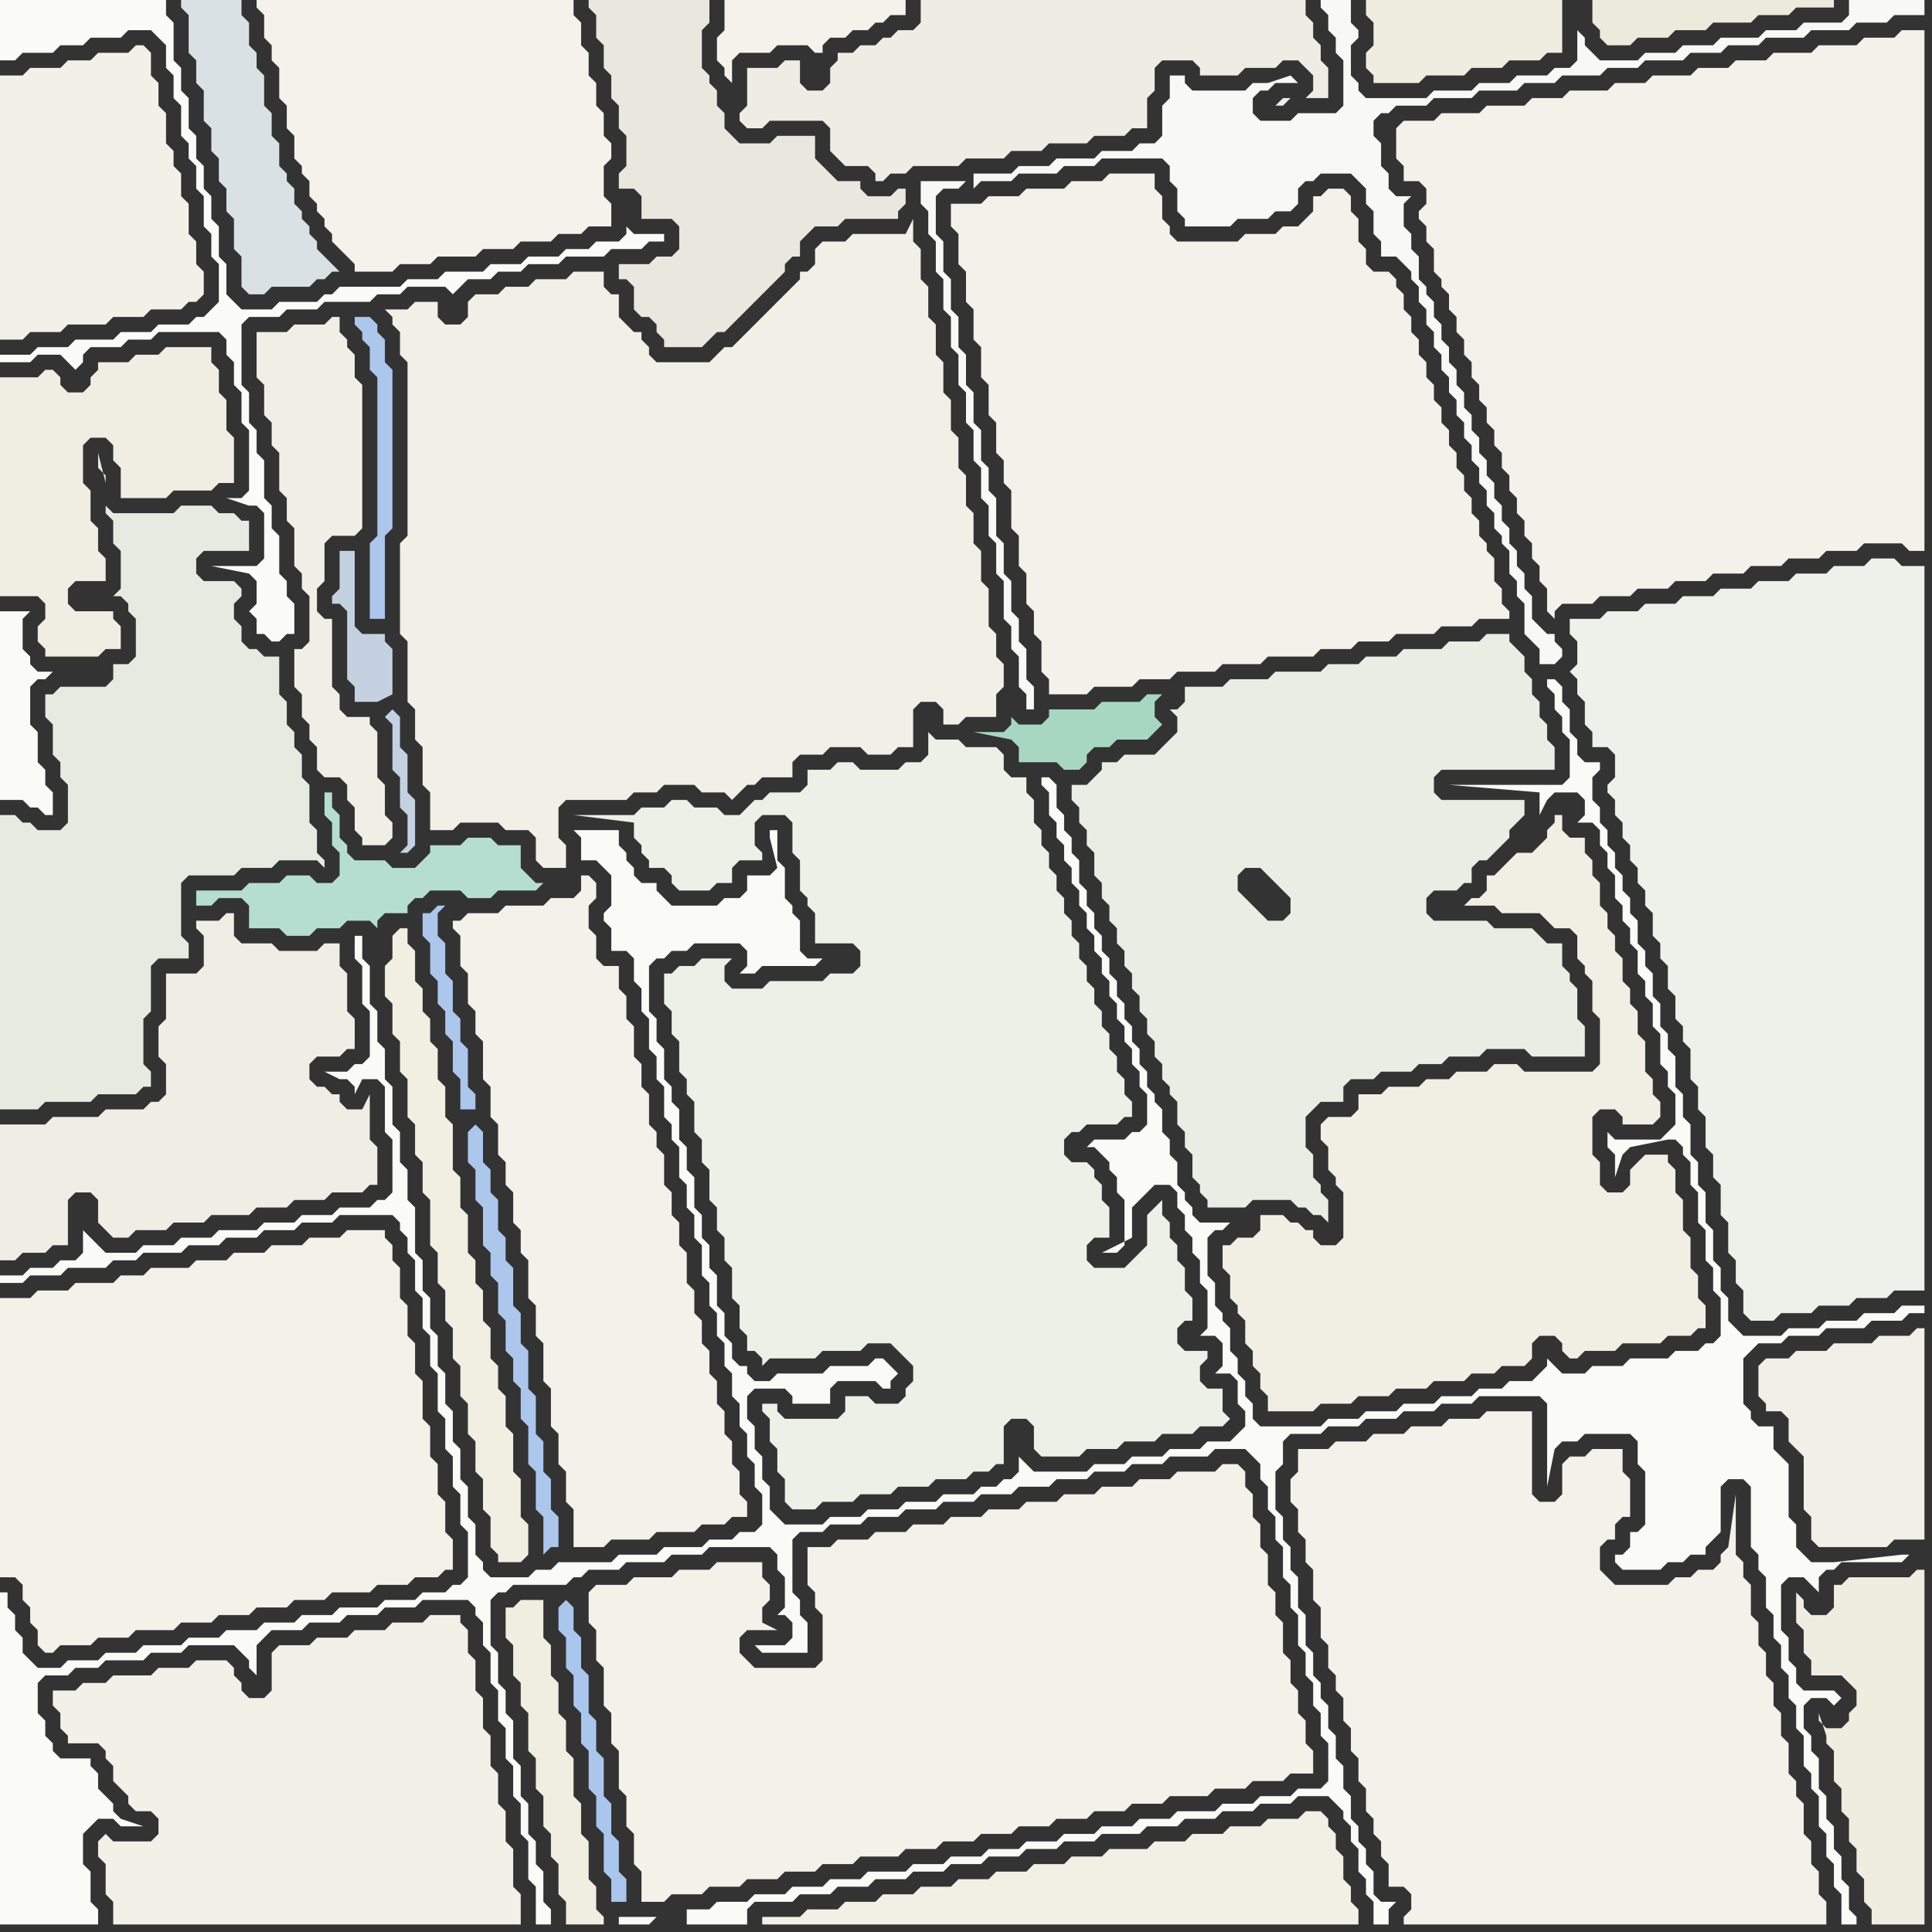 <svg width="256" height="256" xmlns="http://www.w3.org/2000/svg"><rect width="100%" height="100%" fill="#333333" stroke="none"/><script> 
var tempColor;
function hoverPath(evt){
obj = evt.target;
tempColor = obj.getAttribute("fill");
obj.setAttribute("fill","red");
//alert(tempColor);
//obj.setAttribute("stroke","red");}
function recoverPath(evt){
obj = evt.target;
obj.setAttribute("fill", tempColor);
//obj.setAttribute("stroke", tempColor);
}</script><path onmouseover="hoverPath(evt)" onmouseout="recoverPath(evt)" fill="rgb(248,249,246)" d="M  128,24l -6,0 0,3 1,1 0,3 1,1 0,4 1,1 0,4 1,1 0,4 1,1 0,4 1,1 0,4 1,1 0,4 1,1 0,4 1,1 0,4 1,1 0,4 1,1 0,5 1,1 0,3 1,1 0,4 1,1 0,2 1,0 0,-3 -1,-1 0,-4 -1,-1 0,-3 -1,-1 0,-4 -1,-1 0,-4 -1,-1 0,-5 -1,-1 0,-3 -1,-1 0,-4 -1,-1 0,-4 -1,-1 0,-4 -1,-1 0,-4 -1,-1 0,-4 -1,-1 0,-4 -1,-1 0,-5 1,-1 2,0 1,-1 1,1 1,-1 4,0 1,-1 5,0 1,-1 4,0 1,-1 8,0 1,1 0,2 1,1 0,3 1,1 0,1 6,0 1,-1 4,0 1,-1 2,0 1,-1 0,-2 1,-1 1,0 1,-1 4,0 1,1 1,1 0,2 1,1 0,3 1,1 0,2 2,0 1,1 1,1 0,1 1,1 0,2 1,1 0,2 1,1 0,2 1,1 0,2 1,1 0,2 1,1 0,2 1,1 0,2 1,1 0,2 1,1 0,2 1,1 0,2 1,1 0,2 1,1 0,1 1,1 0,3 1,1 0,2 1,1 0,4 1,1 1,1 0,2 2,0 1,-1 0,-1 -1,-1 0,-1 -1,0 -1,-1 -1,-1 0,-3 -1,-1 0,-2 -1,-1 0,-2 -1,-1 0,-2 -1,-1 0,-2 -1,-1 0,-2 -1,-1 0,-2 -1,-1 0,-2 -1,-1 0,-2 -1,-1 0,-2 -1,-1 0,-2 -1,-1 0,-2 -1,-1 0,-2 -1,-1 0,-2 -1,-1 0,-1 -1,-1 0,-3 -1,-1 0,-2 -1,-1 0,-3 1,-1 -2,0 -1,-1 0,-2 -1,-1 0,-3 -1,-1 0,-2 1,-1 1,0 1,-1 4,0 1,-1 5,0 1,-1 5,0 1,-1 4,0 1,-1 5,0 1,-1 4,0 1,-1 5,0 1,-1 4,0 1,-1 4,0 1,-1 5,0 1,-1 5,0 1,-1 4,0 1,-1 4,0 0,-2 -10,0 0,2 -1,1 -5,0 -1,1 -4,0 -1,1 -5,0 -1,1 -4,0 -1,1 -4,0 -1,1 -5,0 -1,-1 -1,-1 0,-1 -1,-1 0,4 -1,1 -2,0 -1,1 -4,0 -1,1 -4,0 -1,1 -5,0 -1,1 -8,0 -1,-1 0,-1 -1,-1 0,-4 1,-1 0,-1 -1,-1 0,-3 -4,0 0,1 1,1 0,2 1,1 0,2 1,1 0,6 -1,1 -5,0 -1,1 -4,0 -1,-1 0,-2 1,-1 1,0 1,-1 3,0 -1,-1 0,0 -3,1 -2,0 -1,1 -7,0 -1,-1 0,-1 -2,0 0,3 -1,1 0,4 -1,1 -2,0 -1,1 -4,0 -1,1 -5,0 -1,1 -4,0 -1,1 -5,0 0,2 -1,-1Z"/>
<path onmouseover="hoverPath(evt)" onmouseout="recoverPath(evt)" fill="rgb(237,241,233)" d="M  209,88l 0,0 -1,1 1,1 0,2 1,1 0,3 1,1 0,2 2,0 1,1 0,3 -1,1 0,1 1,1 0,2 1,1 0,2 1,1 0,2 1,1 0,2 1,1 0,2 1,1 0,3 1,1 0,2 1,1 0,3 1,1 0,3 1,1 0,2 1,1 0,4 1,1 0,3 1,1 0,4 1,1 0,3 1,1 0,4 1,1 0,4 1,1 0,3 1,1 0,3 1,1 3,0 1,-1 4,0 1,-1 4,0 1,-1 4,0 1,-1 4,0 0,-96 -3,0 -1,-1 -3,0 -1,1 -4,0 -1,1 -4,0 -1,1 -4,0 -1,1 -4,0 -1,1 -4,0 -1,1 -4,0 -1,1 -4,0 -1,1 -4,0 0,2 1,1Z"/>
<path onmouseover="hoverPath(evt)" onmouseout="recoverPath(evt)" fill="rgb(250,250,246)" d="M  3,106l 0,0 1,1 1,0 1,1 1,0 0,-3 -1,-1 0,-2 -1,-1 0,-4 -1,-1 0,-5 1,-1 1,0 1,-1 -2,0 -1,-1 0,-1 -1,-1 0,-4 1,-1 -4,0 0,25Z"/>
<path onmouseover="hoverPath(evt)" onmouseout="recoverPath(evt)" fill="rgb(240,240,231)" d="M  55,94l 0,4 1,1 0,5 1,1 0,5 3,0 1,-1 5,0 1,1 3,0 1,1 0,3 1,1 3,0 0,-3 -1,-1 0,-4 1,-1 8,0 1,-1 3,0 1,-1 4,0 1,1 3,0 1,1 1,-1 1,-1 1,0 1,-1 4,0 0,-2 1,-1 3,0 1,-1 4,0 1,1 3,0 1,-1 2,0 0,-5 1,-1 2,0 1,1 0,2 2,0 1,-1 4,0 0,-3 1,-1 0,-3 -1,-1 0,-3 -1,-1 0,-5 -1,-1 0,-4 -1,-1 0,-4 -1,-1 0,-4 -1,-1 0,-4 -1,-1 0,-4 -1,-1 0,-4 -1,-1 0,-4 -1,-1 0,-4 -1,-1 0,-4 -1,-1 0,-3 -1,2 -7,0 -1,1 -3,0 -1,1 0,2 -1,1 -1,0 0,1 -1,1 -1,1 -1,1 -1,1 -1,1 -1,1 -1,1 -1,1 -1,1 -1,0 -1,1 -1,1 -7,0 -1,-1 0,-1 -1,-1 0,-1 -1,0 -1,-1 -1,-1 0,-3 -1,0 -1,-1 0,-2 -4,0 -1,1 -4,0 -1,1 -3,0 -1,1 -3,0 -1,1 0,2 -1,1 -2,0 -1,-1 0,-2 -3,0 -1,1 -3,0 1,1 0,1 1,1 0,3 1,1 0,23 -1,1 0,12 1,1 0,8 1,1Z"/>
<path onmouseover="hoverPath(evt)" onmouseout="recoverPath(evt)" fill="rgb(243,242,234)" d="M  61,122l -1,0 0,1 1,1 0,4 1,1 0,4 1,1 0,3 1,1 0,5 1,1 0,4 1,1 0,4 1,1 0,3 1,1 0,4 1,1 0,3 1,1 0,5 1,1 0,4 1,1 0,5 1,1 0,5 1,1 0,4 1,1 0,4 1,1 0,5 4,0 1,-1 5,0 1,-1 5,0 1,-1 3,0 1,-1 2,0 0,-2 -1,-1 0,-3 -1,-1 0,-3 -1,-1 0,-3 -1,-1 0,-3 -1,-1 0,-3 -1,-1 0,-3 -1,-1 0,-3 -1,-1 0,-4 -1,-1 0,-3 -1,-1 0,-3 -1,-1 0,-4 -1,-1 0,-2 -1,-1 0,-4 -1,-1 0,-3 -1,-1 0,-4 -1,-1 0,-3 -1,-1 0,-3 -2,0 -1,-1 0,-3 -1,-1 0,-3 1,-1 0,-2 -1,-1 -1,0 0,2 -1,1 -3,0 -1,1 -5,0 -1,1 -4,0 -1,1Z"/>
<path onmouseover="hoverPath(evt)" onmouseout="recoverPath(evt)" fill="rgb(243,242,234)" d="M  172,194l 0,1 -1,1 0,3 1,1 0,3 1,1 0,3 1,1 0,4 1,1 0,4 1,1 0,3 1,1 0,2 1,1 0,3 1,1 0,3 1,1 0,3 1,1 0,3 1,1 0,2 1,1 0,2 1,1 0,3 2,0 1,1 0,2 -1,1 0,1 56,0 0,-3 -1,-1 0,-3 -1,-1 0,-3 -1,-1 0,-4 -1,-1 0,-2 -1,-1 0,-4 -1,-1 0,-3 -1,-1 0,-3 -1,-1 0,-3 -1,-1 0,-3 -1,-1 0,-4 -1,-1 0,-2 -1,-1 0,-8 -1,7 -1,1 0,1 -1,1 -2,0 -1,1 -2,0 -1,1 -7,0 -1,-1 -1,-1 0,-3 1,-1 1,0 0,-2 1,-1 1,0 0,-5 -1,-1 0,-3 -4,0 -1,1 -2,0 -1,1 0,4 -1,1 -2,0 -1,-1 0,-11 -6,0 -1,1 -4,0 -1,1 -4,0 -1,1 -4,0 -1,1 -4,0 -1,1 -4,0Z"/>
<path onmouseover="hoverPath(evt)" onmouseout="recoverPath(evt)" fill="rgb(243,242,234)" d="M  185,18l 0,3 1,1 0,2 2,0 1,1 0,2 -1,1 0,1 1,1 0,2 1,1 0,3 1,1 0,1 1,1 0,2 1,1 0,2 1,1 0,2 1,1 0,2 1,1 0,2 1,1 0,2 1,1 0,2 1,1 0,2 1,1 0,2 1,1 0,2 1,1 0,2 1,1 0,2 1,1 0,2 1,1 0,3 1,1 0,-1 1,-1 4,0 1,-1 4,0 1,-1 4,0 1,-1 4,0 1,-1 4,0 1,-1 4,0 1,-1 4,0 1,-1 4,0 1,-1 5,0 1,1 2,0 0,-69 -3,0 -1,1 -4,0 -1,1 -5,0 -1,1 -5,0 -1,1 -4,0 -1,1 -4,0 -1,1 -5,0 -1,1 -4,0 -1,1 -5,0 -1,1 -4,0 -1,1 -5,0 -1,1 -5,0 -1,1 -4,0 -1,1Z"/>
<path onmouseover="hoverPath(evt)" onmouseout="recoverPath(evt)" fill="rgb(236,235,219)" d="M  235,2l 2,0 1,-1 5,0 0,-1 -32,0 0,3 1,1 0,1 1,1 3,0 1,-1 4,0 1,-1 4,0 1,-1 5,0 1,-1Z"/>
<path onmouseover="hoverPath(evt)" onmouseout="recoverPath(evt)" fill="rgb(244,242,234)" d="M  35,3l 0,2 1,1 0,2 1,1 0,4 1,1 0,3 1,1 0,3 1,1 0,1 1,1 0,2 1,1 0,1 1,1 0,1 1,1 0,1 1,1 1,1 1,1 0,1 5,0 1,-1 4,0 1,-1 5,0 1,-1 4,0 1,-1 4,0 1,-1 3,0 1,-1 3,0 0,-3 -1,-1 0,-4 1,-1 0,-2 -1,-1 0,-3 -1,-1 0,-3 -1,-1 0,-3 -1,-1 0,-3 -1,-1 0,-2 -42,0 0,1 1,1Z"/>
<path onmouseover="hoverPath(evt)" onmouseout="recoverPath(evt)" fill="rgb(173,198,235)" d="M  49,75l 0,7 2,0 0,-11 1,-1 0,-21 -1,-1 0,-3 -1,-1 0,-1 -1,-1 -2,0 0,1 1,1 0,1 1,1 0,3 1,1 0,21 -1,1Z"/>
<path onmouseover="hoverPath(evt)" onmouseout="recoverPath(evt)" fill="rgb(242,241,232)" d="M  0,12l 0,33 3,0 1,-1 4,0 1,-1 5,0 1,-1 4,0 1,-1 4,0 1,-1 1,0 1,-1 0,-3 -1,-1 0,-3 -1,-1 0,-4 -1,-1 0,-3 -1,-1 0,-2 -1,-1 0,-4 -1,-1 0,-3 -1,-1 0,-3 -1,-1 -1,0 -1,1 -4,0 -1,1 -3,0 -1,1 -4,0 -1,1 -3,0Z"/>
<path onmouseover="hoverPath(evt)" onmouseout="recoverPath(evt)" fill="rgb(240,239,226)" d="M  52,124l 0,3 -1,1 0,4 1,1 0,4 1,1 0,4 1,1 0,5 1,1 0,4 1,1 0,4 1,1 0,6 1,1 0,4 1,1 0,4 1,1 0,4 1,1 0,4 1,1 0,4 1,1 0,4 1,1 0,4 1,1 0,4 1,1 0,1 3,0 1,-1 0,-4 -1,-1 0,-5 -1,-1 0,-5 -1,-1 0,-4 -1,-1 0,-3 -1,-1 0,-4 -1,-1 0,-4 -1,-1 0,-3 -1,-1 0,-5 -1,-1 0,-4 -1,-1 0,-6 -1,-1 0,-4 -1,-1 0,-4 -1,-1 0,-3 -1,-1 0,-3 -1,-1 0,-4 -1,-1 0,-2 -1,0 -1,1Z"/>
<path onmouseover="hoverPath(evt)" onmouseout="recoverPath(evt)" fill="rgb(243,242,233)" d="M  78,212l 0,3 1,1 0,4 1,1 0,5 1,1 0,4 1,1 0,5 1,1 0,4 1,1 0,4 1,1 0,4 3,0 1,-1 4,0 1,-1 4,0 1,-1 4,0 1,-1 4,0 1,-1 4,0 1,-1 5,0 1,-1 4,0 1,-1 4,0 1,-1 4,0 1,-1 4,0 1,-1 4,0 1,-1 4,0 1,-1 4,0 1,-1 5,0 1,-1 4,0 1,-1 4,0 1,-1 3,0 0,-3 -1,-1 0,-3 -1,-1 0,-3 -1,-1 0,-3 -1,-1 0,-4 -1,-1 0,-3 -1,-1 0,-4 -1,-1 0,-3 -1,-1 0,-3 -1,-1 0,-2 -1,-1 -2,0 -1,1 -5,0 -1,1 -4,0 -1,1 -4,0 -1,1 -4,0 -1,1 -4,0 -1,1 -4,0 -1,1 -4,0 -1,1 -4,0 -1,1 -4,0 -1,1 -4,0 -1,1 -3,0 0,5 1,1 0,2 1,1 0,6 -1,1 -8,0 -1,-1 -1,-1 0,-2 1,-1 4,0 -2,-1 0,-2 1,-1 0,-2 -1,-1 0,-2 -6,0 -1,1 -4,0 -1,1 -5,0 -1,1 -4,0 -1,1Z"/>
<path onmouseover="hoverPath(evt)" onmouseout="recoverPath(evt)" fill="rgb(233,232,223)" d="M  90,33l 0,0 -1,1 -2,0 -1,1 -4,0 0,2 1,0 1,1 0,3 1,1 1,0 1,1 0,1 1,1 0,1 5,0 1,-1 0,0 1,-1 1,0 1,-1 1,-1 1,-1 2,-2 1,-1 1,-1 1,-1 0,-1 1,-1 1,0 0,-2 1,-1 1,-1 3,0 1,-1 7,0 0,-1 1,-1 0,-2 -1,0 -1,1 -3,0 -1,-1 0,-1 -3,0 -1,-1 -1,-1 -1,-1 0,-3 -5,0 -1,1 -4,0 -1,-1 -1,-1 0,-2 -1,-1 0,-2 -1,-1 0,-1 -1,-1 0,-5 1,-1 0,-3 -16,0 0,1 1,1 0,3 1,1 0,3 1,1 0,3 1,1 0,3 1,1 0,4 -1,1 0,2 2,0 1,1 0,3 4,0 1,1Z"/>
<path onmouseover="hoverPath(evt)" onmouseout="recoverPath(evt)" fill="rgb(244,242,234)" d="M  105,6l 2,0 1,1 1,0 0,-1 1,-1 2,0 1,-1 2,0 1,-1 1,0 1,-1 2,0 0,-2 -24,0 0,4 -1,1 0,3 1,1 0,1 1,1 0,-3 1,-1 4,0 1,-1 2,0 3,2 0,0 -3,-2Z"/>
<path onmouseover="hoverPath(evt)" onmouseout="recoverPath(evt)" fill="rgb(238,238,228)" d="M  46,147l 0,0 -1,-1 0,-1 -1,0 -1,-1 -1,0 -1,-1 0,-2 1,-1 3,0 1,-1 1,0 0,-4 -1,-1 0,-5 -1,-1 0,-3 -2,0 -1,1 -5,0 -1,-1 -4,0 -1,-1 0,-3 -1,0 -1,1 -3,0 0,1 1,1 0,4 -1,1 -4,0 0,6 -1,1 0,4 1,1 0,4 -1,1 -1,0 -1,1 -5,0 -1,1 -6,0 -1,1 -6,0 0,18 2,0 1,-1 3,0 1,-1 2,0 0,-6 1,-1 2,0 1,1 0,3 1,1 1,1 2,0 1,-1 4,0 1,-1 4,0 1,-1 5,0 1,-1 4,0 1,-1 4,0 1,-1 4,0 1,-1 1,0 0,-5 -1,-1 0,-6 -1,2Z"/>
<path onmouseover="hoverPath(evt)" onmouseout="recoverPath(evt)" fill="rgb(171,198,237)" d="M  74,213l 0,3 1,1 0,4 1,1 0,4 1,1 0,4 1,1 0,5 1,1 0,4 1,1 0,5 1,1 0,3 2,0 0,-3 -1,-1 0,-4 -1,-1 0,-4 -1,-1 0,-5 -1,-1 0,-4 -1,-1 0,-5 -1,-1 0,-4 -1,-1 0,-3 -1,-1 -1,1Z"/>
<path onmouseover="hoverPath(evt)" onmouseout="recoverPath(evt)" fill="rgb(238,237,227)" d="M  126,22l 1,0 1,-1 5,0 1,-1 4,0 1,-1 5,0 1,-1 4,0 1,-1 2,0 0,-4 1,-1 0,-3 1,-1 4,0 1,1 0,1 5,0 1,-1 4,0 1,-1 2,0 1,1 1,1 0,2 -1,1 3,0 0,-4 -1,-1 0,-2 -1,-1 0,-2 -1,-1 0,-2 -51,0 0,3 -1,1 -2,0 -1,1 -1,0 -1,1 -2,0 -1,1 -2,0 0,1 -1,1 0,2 -1,1 -2,0 -1,-1 0,-3 -2,0 -1,1 -4,0 0,5 -1,1 0,1 1,1 2,0 1,-1 7,0 1,1 0,3 1,1 1,1 3,0 1,1 0,1 1,0 1,-1 2,0 1,-1 5,0 45,-9 -1,0 -1,1 1,0 1,-1 -45,9Z"/>
<path onmouseover="hoverPath(evt)" onmouseout="recoverPath(evt)" fill="rgb(243,242,234)" d="M  126,29l 0,1 1,1 0,4 1,1 0,4 1,1 0,4 1,1 0,4 1,1 0,4 1,1 0,4 1,1 0,3 1,1 0,5 1,1 0,4 1,1 0,4 1,1 0,3 1,1 0,4 1,1 0,2 5,0 1,-1 5,0 1,-1 4,0 1,-1 5,0 1,-1 5,0 1,-1 6,0 1,-1 4,0 1,-1 4,0 1,-1 5,0 1,-1 4,0 1,-1 4,0 0,-1 -1,-1 0,-2 -1,-1 0,-3 -1,-1 0,-1 -1,-1 0,-2 -1,-1 0,-2 -1,-1 0,-2 -1,-1 0,-2 -1,-1 0,-2 -1,-1 0,-2 -1,-1 0,-2 -1,-1 0,-2 -1,-1 0,-2 -1,-1 0,-2 -1,-1 0,-2 -1,-1 0,-1 -1,-1 -2,0 -1,-1 0,-2 -1,-1 0,-3 -1,-1 0,-2 -1,-1 -2,0 -1,1 -1,0 0,2 -1,1 -1,1 -2,0 -1,1 -4,0 -1,1 -8,0 -1,-1 0,-1 -1,-1 0,-3 -1,-1 0,-2 -6,0 -1,1 -4,0 -1,1 -5,0 -1,1 -4,0 -1,1 -4,0Z"/>
<path onmouseover="hoverPath(evt)" onmouseout="recoverPath(evt)" fill="rgb(168,215,193)" d="M  144,101l 0,-1 1,-1 2,0 1,-1 4,0 1,-1 1,-1 -1,-1 0,-2 1,-1 -2,0 -1,1 -5,0 -1,1 -6,0 0,1 -1,1 -3,0 -1,-1 0,1 -1,1 -4,0 5,1 0,0 1,1 0,2 5,0 1,1 2,0 1,-1Z"/>
<path onmouseover="hoverPath(evt)" onmouseout="recoverPath(evt)" fill="rgb(239,237,224)" d="M  182,5l 0,1 -1,1 0,2 1,1 0,1 6,0 1,-1 5,0 1,-1 4,0 1,-1 4,0 1,-1 2,0 0,-7 -26,0 0,2 1,1Z"/>
<path onmouseover="hoverPath(evt)" onmouseout="recoverPath(evt)" fill="rgb(239,236,224)" d="M  244,222l 0,0 1,1 1,1 0,2 -1,1 0,1 -1,1 -2,0 -1,-1 0,-1 1,3 0,1 1,1 0,4 1,1 0,3 1,1 0,3 1,1 0,3 1,1 0,3 1,1 0,2 7,0 0,-47 -1,0 -1,1 -8,0 -1,1 -1,0 0,3 -1,1 -2,0 -1,-1 0,-1 -1,-1 0,4 1,1 0,3 1,1 0,2Z"/>
<path onmouseover="hoverPath(evt)" onmouseout="recoverPath(evt)" fill="rgb(243,242,233)" d="M  0,174l 0,35 2,0 1,1 0,2 1,1 0,2 1,1 0,2 1,1 1,0 1,-1 4,0 1,-1 4,0 1,-1 5,0 1,-1 4,0 1,-1 4,0 1,-1 4,0 1,-1 4,0 1,-1 5,0 1,-1 4,0 1,-1 3,0 1,-1 1,0 0,-4 -1,-1 0,-4 -1,-1 0,-4 -1,-1 0,-4 -1,-1 0,-5 -1,-1 0,-4 -1,-1 0,-4 -1,-1 0,-4 -1,-1 0,-2 -1,-1 0,-1 -5,0 -1,1 -4,0 -1,1 -4,0 -1,1 -4,0 -1,1 -4,0 -1,1 -5,0 -1,1 -3,0 -1,1 -5,0 -1,1 -4,0 -1,1 -4,0Z"/>
<path onmouseover="hoverPath(evt)" onmouseout="recoverPath(evt)" fill="rgb(242,241,232)" d="M  14,247l 0,4 1,1 0,3 54,0 0,-4 -1,-1 0,-5 -1,-1 0,-4 -1,-1 0,-4 -1,-1 0,-4 -1,-1 0,-4 -1,-1 0,-4 -1,-1 0,-3 -1,-1 0,-1 -4,0 -1,1 -4,0 -1,1 -4,0 -1,1 -4,0 -1,1 -4,0 -1,1 0,5 -1,1 -2,0 -1,-1 0,-1 -1,-1 0,-1 -1,-1 -4,0 -1,1 -4,0 -1,1 -5,0 -1,1 -3,0 -1,1 -3,0 0,2 1,1 0,2 1,1 0,1 4,0 1,1 0,1 1,1 0,2 1,1 1,1 0,1 1,1 2,0 1,1 0,2 -1,1 -5,0 -1,-1 -1,1 0,2 1,1Z"/>
<path onmouseover="hoverPath(evt)" onmouseout="recoverPath(evt)" fill="rgb(231,234,224)" d="M  35,115l 1,0 1,-1 5,0 1,1 0,-1 -1,-1 0,-3 -1,-1 0,-5 -1,-1 0,-3 -1,-1 0,-2 -1,-1 0,-3 -1,-1 0,-5 -2,0 -1,-1 -1,0 -1,-1 0,-2 -1,-1 0,-2 1,-1 0,-1 -1,-1 -4,0 -1,-1 0,-2 1,-1 6,0 0,-4 -1,0 -1,-1 -2,0 -1,-1 -4,0 -1,1 -8,0 -1,-1 0,1 1,1 0,3 1,1 0,5 -1,1 1,0 1,1 0,1 1,1 0,5 -1,1 -2,0 0,2 -1,1 -6,0 -1,1 -1,0 0,3 1,1 0,4 1,1 0,2 1,1 0,5 -1,1 -3,0 -1,-1 -1,0 -1,-1 -2,0 0,39 5,0 1,-1 6,0 1,-1 5,0 1,-1 1,0 0,-2 -1,-1 0,-6 1,-1 0,-6 1,-1 4,0 0,-2 -1,-1 0,-7 1,-1 6,0 1,-1 3,0 -21,-51 0,-1 -1,-1 0,-2 1,4 21,51Z"/>
<path onmouseover="hoverPath(evt)" onmouseout="recoverPath(evt)" fill="rgb(251,251,249)" d="M  34,78l 0,2 -1,1 1,1 0,2 1,0 1,1 1,0 1,-1 1,0 0,-4 -1,-1 0,-2 -1,-1 0,-5 -1,-1 0,-3 -1,-1 0,-5 -1,-1 0,-3 -1,-1 0,-4 -1,-1 0,-8 1,-1 4,0 1,-1 4,0 1,-1 6,0 1,-1 3,0 1,-1 5,0 1,1 0,0 2,-2 3,0 1,-1 3,0 1,-1 4,0 1,-1 5,0 1,-1 4,0 1,-1 2,0 0,-1 -4,0 -1,-1 0,1 -1,1 -3,0 -1,1 -3,0 -1,1 -4,0 -1,1 -4,0 -1,1 -5,0 -1,1 -4,0 -1,1 -8,0 -1,1 -1,0 -1,1 -5,0 -1,1 -4,0 -1,-1 -1,-1 0,-4 -1,-1 0,-4 -1,-1 0,-3 -1,-1 0,-3 -1,-1 0,-3 -1,-1 0,-4 -1,-1 0,-3 -1,-1 0,-5 -1,-1 0,-2 -22,0 0,8 2,0 1,-1 4,0 1,-1 3,0 1,-1 4,0 1,-1 3,0 1,1 1,1 0,3 1,1 0,3 1,1 0,4 1,1 0,2 1,1 0,3 1,1 0,4 1,1 0,3 1,1 0,5 -2,2 -1,0 -1,1 -4,0 -1,1 -4,0 -1,1 -5,0 -1,1 -4,0 -1,1 -4,0 0,1 4,0 1,-1 3,0 1,1 1,1 0,0 1,-1 0,-1 1,-1 4,0 1,-1 3,0 1,-1 8,0 1,1 0,2 1,1 0,3 1,1 0,4 1,1 0,8 -1,1 -2,0 3,1 1,0 1,1 0,6 -1,1 -6,0 5,1 0,0 1,1Z"/>
<path onmouseover="hoverPath(evt)" onmouseout="recoverPath(evt)" fill="rgb(172,198,236)" d="M  62,150l 0,4 1,1 0,4 1,1 0,5 1,1 0,3 1,1 0,4 1,1 0,4 1,1 0,3 1,1 0,4 1,1 0,5 1,1 0,5 1,1 0,5 1,-1 1,0 0,-4 -1,-1 0,-4 -1,-1 0,-4 -1,-1 0,-5 -1,-1 0,-5 -1,-1 0,-4 -1,-1 0,-5 -1,-1 0,-3 -1,-1 0,-4 -1,-1 0,-3 -1,-1 0,-4 -1,-1 -1,1 1,-3 0,-2 -1,-1 0,-5 -1,-1 0,-3 -1,-1 0,-4 -1,-1 0,-4 -1,-1 0,-3 1,-1 -1,0 -1,1 -1,0 0,3 1,1 0,4 1,1 0,3 1,1 0,3 1,1 0,4 1,1 0,4 2,0 -1,3Z"/>
<path onmouseover="hoverPath(evt)" onmouseout="recoverPath(evt)" fill="rgb(239,238,224)" d="M  68,213l -1,0 0,4 1,1 0,4 1,1 0,3 1,1 0,5 1,1 0,4 1,1 0,4 1,1 0,3 1,1 0,4 1,1 0,3 5,0 0,-1 -1,-1 0,-3 -1,-1 0,-5 -1,-1 0,-4 -1,-1 0,-5 -1,-1 0,-4 -1,-1 0,-4 -1,-1 0,-4 -1,-1 0,-5 -3,0 -1,1Z"/>
<path onmouseover="hoverPath(evt)" onmouseout="recoverPath(evt)" fill="rgb(250,250,247)" d="M  87,254l -5,0 0,1 4,0 1,-1 4,-1 0,2 8,0 0,-2 1,-1 5,0 1,-1 4,0 1,-1 4,0 1,-1 4,0 1,-1 4,0 1,-1 4,0 1,-1 4,0 1,-1 4,0 1,-1 4,0 1,-1 5,0 1,-1 4,0 1,-1 4,0 1,-1 4,0 1,-1 4,0 1,-1 4,0 1,1 1,1 0,1 1,1 0,2 1,1 0,3 1,1 0,2 1,1 0,3 2,0 0,-2 1,-1 -2,0 -1,-1 0,-3 -1,-1 0,-2 -1,-1 0,-2 -1,-1 0,-3 -1,-1 0,-3 -1,-1 0,-3 -1,-1 0,-3 -1,-1 0,-2 -1,-1 0,-3 -1,-1 0,-4 -1,-1 0,-4 -1,-1 0,-3 -1,-1 0,-3 -1,-1 0,-5 1,-1 0,-3 1,-1 4,0 1,-1 4,0 1,-1 4,0 1,-1 4,0 1,-1 4,0 1,-1 8,0 1,1 0,11 1,-5 0,0 1,-1 2,0 1,-1 6,0 1,1 0,3 1,1 0,7 -1,1 -1,0 0,2 -1,1 -1,0 0,1 1,1 5,0 1,-1 2,0 1,-1 2,0 0,-1 1,-1 1,-1 0,-6 1,-1 2,0 1,1 0,8 1,1 0,2 1,1 0,4 1,1 0,3 1,1 0,3 1,1 0,3 1,1 0,3 1,1 0,4 1,1 0,2 1,1 0,4 1,1 0,3 1,1 0,3 1,1 0,4 2,0 0,-1 -1,-1 0,-3 -1,-1 0,-3 -1,-1 0,-3 -1,-1 0,-3 -1,-1 0,-4 -1,-1 0,-2 -1,-1 0,-3 1,-1 2,0 1,1 0,0 1,-1 -1,-1 -4,0 -1,-1 0,-2 -1,-1 0,-3 -1,-1 0,-6 1,-1 2,0 1,1 1,1 0,-2 1,-1 1,0 1,-1 8,0 1,-1 -1,0 -9,1 -3,0 -1,-1 -1,-1 0,-3 -1,-1 0,-7 -1,-1 -1,-1 0,-3 -2,0 -1,-1 0,-1 -1,-1 0,-6 1,-1 1,-1 3,0 1,-1 4,0 1,-1 5,0 1,-1 4,0 1,-1 2,0 0,-1 -3,0 -1,1 -4,0 -1,1 -4,0 -1,1 -4,0 -1,1 -5,0 -1,-1 -1,-1 0,-3 -1,-1 0,-3 -1,-1 0,-4 -1,-1 0,-4 -1,-1 0,-3 -1,-1 0,-4 -1,-1 0,-3 -1,-1 0,-4 -1,-1 0,-2 -1,-1 0,-3 -1,-1 0,-3 -1,-1 0,-2 -1,-1 0,-3 -1,-1 0,-2 -1,-1 0,-2 -1,-1 0,-2 -1,-1 0,-2 -1,-1 0,-2 -1,-1 0,-3 1,-1 0,-1 -2,0 -1,-1 0,-2 -1,-1 0,-3 -1,-1 0,-2 -1,-1 -1,0 0,1 1,1 0,2 1,1 0,2 1,1 0,5 -1,1 -15,0 12,1 0,3 1,-2 0,0 1,-1 3,0 1,1 0,2 -1,1 2,0 1,1 0,2 1,1 0,2 1,1 0,3 1,1 0,2 1,1 0,2 1,1 0,3 1,1 0,2 1,1 0,3 1,1 0,4 1,1 0,2 1,1 0,4 -1,1 -1,1 -6,0 -1,-1 0,2 1,1 0,3 1,-3 0,0 1,-1 5,-1 1,0 1,1 0,1 1,1 0,3 1,1 0,4 1,1 0,4 1,1 0,3 1,1 0,5 -1,1 -1,0 -1,1 -3,0 -1,1 -5,0 -1,1 -4,0 -1,1 -3,0 -1,-1 -1,-1 0,1 -1,1 -1,1 -3,0 -1,1 -3,0 -1,1 -4,0 -1,1 -4,0 -1,1 -4,0 -1,1 -4,0 -1,1 -8,0 -1,-1 0,-2 -1,-1 0,-2 -1,-1 0,-2 -1,-1 0,-3 -1,-1 0,-1 -1,-1 0,-3 -1,-1 0,-5 1,-1 1,0 1,-1 -4,0 -1,-1 0,-1 -1,-1 0,-1 -1,-1 0,-3 -1,-1 0,-2 -1,-1 0,-3 -1,-1 0,-1 -1,-1 0,-2 -1,-1 0,-2 -1,-1 0,-2 -1,-1 0,-2 -1,-1 0,-2 -1,-1 0,-2 -1,-1 0,-2 -1,-1 0,-2 -1,-1 0,-2 -1,-1 0,-3 -1,-1 0,-2 -1,-1 0,-2 -1,-1 0,-3 -1,-1 -1,0 0,1 1,1 0,3 1,1 0,2 1,1 0,2 1,1 0,2 1,1 0,2 1,1 0,2 1,1 0,2 1,1 0,2 1,1 0,2 1,1 0,2 1,1 0,2 1,1 0,2 1,1 0,2 1,1 0,4 -1,1 -1,0 -1,1 -4,0 -1,1 1,0 1,1 0,0 1,1 0,1 1,1 0,2 1,1 0,6 -1,1 -2,0 4,-2 0,-4 3,-3 2,0 1,1 0,2 1,1 0,2 1,1 0,2 1,1 0,3 1,1 0,5 -1,1 2,0 1,1 0,3 -1,1 2,0 1,1 0,3 1,1 0,2 -1,1 -1,1 -3,0 -1,1 -4,0 -1,1 -4,0 -1,1 -4,0 -1,1 -7,0 -1,-1 -1,-1 0,2 -1,1 -1,0 -1,1 -2,0 -1,1 -4,0 -1,1 -4,0 -1,1 -4,0 -1,1 -4,0 -1,1 -5,0 -1,-1 -1,-1 0,-3 -1,-1 0,-3 -1,-1 0,-3 -1,-1 0,-3 1,-1 4,0 1,1 0,1 5,0 0,-2 1,-1 5,0 1,1 1,0 0,-1 1,-1 -1,-1 0,0 -1,-1 -1,0 -1,1 -5,0 -1,1 -6,0 -1,1 -2,0 -1,-1 0,-1 -1,0 -1,-1 0,-2 -1,-1 0,-3 -1,-1 0,-4 -1,-1 0,-3 -1,-1 0,-3 -1,-1 0,-4 -1,-1 0,-3 -1,-1 0,-4 -1,-1 0,-2 -1,-1 0,-4 -1,-1 0,-3 -1,-1 0,-6 1,-1 1,0 1,-1 2,0 1,-1 6,0 1,1 0,2 -1,1 2,0 1,-1 7,0 1,-1 -2,0 -1,-1 0,-4 -1,-1 0,-1 -1,-1 0,-4 -1,-1 0,-4 -1,0 0,1 1,4 -1,1 -3,0 0,2 -1,1 -2,0 -1,1 -6,0 -1,-1 -1,-1 0,-1 -2,0 -1,-1 0,-1 -1,-1 0,-1 -1,-1 0,-2 -6,0 1,1 0,3 2,0 1,1 1,1 0,4 -1,1 0,1 1,1 0,3 2,0 1,1 0,3 1,1 0,3 1,1 0,4 1,1 0,3 1,1 0,4 1,1 0,2 1,1 0,4 1,1 0,3 1,1 0,3 1,1 0,4 1,1 0,3 1,1 0,3 1,1 0,3 1,1 0,3 1,1 0,3 1,1 0,3 1,1 0,3 1,1 0,4 -1,1 -2,0 -1,1 -3,0 -1,1 -5,0 -1,1 -5,0 -1,1 -7,0 -1,1 -2,0 -1,1 -5,0 -1,-1 0,-1 -1,-1 0,-4 -1,-1 0,-4 -1,-1 0,-4 -1,-1 0,-4 -1,-1 0,-4 -1,-1 0,-4 -1,-1 0,-4 -1,-1 0,-4 -1,-1 0,-6 -1,-1 0,-4 -1,-1 0,-4 -1,-1 0,-5 -1,-1 0,-4 -1,-1 0,-4 -1,-1 0,-5 -1,-1 0,-3 -1,0 0,3 1,1 0,5 1,1 0,6 -1,1 -1,0 -1,1 -3,0 2,1 1,0 1,1 0,1 1,-2 2,0 1,1 0,6 1,1 0,7 -1,1 -1,0 -1,1 -4,0 -1,1 -4,0 -1,1 -4,0 -1,1 -5,0 -1,1 -4,0 -1,1 -4,0 -1,1 -4,0 -1,-1 -1,-1 -1,-1 0,3 -1,1 -2,0 -1,1 -3,0 -1,1 -3,0 0,1 3,0 1,-1 4,0 1,-1 5,0 1,-1 3,0 1,-1 5,0 1,-1 4,0 1,-1 4,0 1,-1 4,0 1,-1 4,0 1,-1 7,0 1,1 0,1 1,1 0,2 1,1 0,4 1,1 0,4 1,1 0,4 1,1 0,5 1,1 0,4 1,1 0,4 1,1 0,4 1,1 0,6 -1,1 -1,0 -1,1 -3,0 -1,1 -4,0 -1,1 -5,0 -1,1 -4,0 -1,1 -4,0 -1,1 -4,0 -1,1 -4,0 -1,1 -5,0 -1,1 -4,0 -1,1 -4,0 -1,1 -3,0 -1,-1 -1,-1 0,-2 -1,-1 0,-2 -1,-1 0,-2 -1,0 0,44 13,0 0,-2 -1,-1 0,-4 -1,-1 0,-4 1,-1 1,-1 2,0 1,1 3,0 -3,-1 0,0 -1,-1 0,-1 -1,-1 -1,-1 0,-2 -1,-1 0,-1 -4,0 -1,-1 0,-1 -1,-1 0,-2 -1,-1 0,-4 1,-1 3,0 1,-1 3,0 1,-1 5,0 1,-1 4,0 1,-1 6,0 1,1 1,1 0,1 1,1 0,-4 1,-1 1,-1 4,0 1,-1 4,0 1,-1 4,0 1,-1 4,0 1,-1 6,0 1,1 0,1 1,1 0,3 1,1 0,4 1,1 0,4 1,1 0,4 1,1 0,4 1,1 0,4 1,1 0,5 1,1 0,5 2,0 0,-2 -1,-1 0,-4 -1,-1 0,-3 -1,-1 0,-4 -1,-1 0,-4 -1,-1 0,-5 -1,-1 0,-3 -1,-1 0,-4 -1,-1 0,-6 1,-1 1,0 1,-1 7,0 1,-1 1,0 1,-1 4,0 1,-1 5,0 1,-1 4,0 1,-1 8,0 1,1 0,2 1,1 0,4 -1,1 1,0 1,1 0,2 -1,1 -4,0 1,1 6,0 0,-4 -1,-1 0,-2 -1,-1 0,-7 1,-1 3,0 1,-1 4,0 1,-1 4,0 1,-1 4,0 1,-1 4,0 1,-1 4,0 1,-1 4,0 1,-1 4,0 1,-1 4,0 1,-1 4,0 1,-1 5,0 1,-1 4,0 1,1 1,1 0,2 1,1 0,3 1,1 0,3 1,1 0,4 1,1 0,3 1,1 0,4 1,1 0,3 1,1 0,3 1,1 0,3 1,1 0,5 -1,1 -3,0 -1,1 -4,0 -1,1 -4,0 -1,1 -5,0 -1,1 -4,0 -1,1 -4,0 -1,1 -4,0 -1,1 -4,0 -1,1 -4,0 -1,1 -4,0 -1,1 -4,0 -1,1 -5,0 -1,1 -4,0 -1,1 -4,0 -1,1 -4,0 -1,1 -4,0 -1,1 -3,0 -4,1Z"/>
<path onmouseover="hoverPath(evt)" onmouseout="recoverPath(evt)" fill="rgb(237,240,231)" d="M  102,190l 0,1 1,1 0,3 1,1 0,3 1,1 3,0 1,-1 4,0 1,-1 4,0 1,-1 4,0 1,-1 4,0 1,-1 2,0 1,-1 1,0 0,-5 1,-1 2,0 1,1 0,3 1,1 5,0 1,-1 4,0 1,-1 4,0 1,-1 4,0 1,-1 3,0 1,-1 -1,-1 0,-3 -2,0 -1,-1 0,-2 1,-1 0,-1 -3,0 -1,-1 0,-2 1,-1 1,0 0,-3 -1,-1 0,-3 -1,-1 0,-2 -1,-1 0,-2 -1,-1 0,-2 -1,1 0,0 -1,1 0,4 -2,2 -1,1 -4,0 -1,-1 0,-2 1,-1 2,0 0,-4 -1,-1 0,-2 -1,-1 0,-1 -1,-1 -2,0 -1,-1 0,-2 1,-1 1,0 1,-1 4,0 1,-1 1,0 0,-2 -1,-1 0,-2 -1,-1 0,-2 -1,-1 0,-2 -1,-1 0,-2 -1,-1 0,-2 -1,-1 0,-2 -1,-1 0,-2 -1,-1 0,-2 -1,-1 0,-2 -1,-1 0,-2 -1,-1 0,-2 -1,-1 0,-2 -1,-1 0,-3 -1,-1 0,-2 -2,0 -1,-1 0,-2 -1,-1 -4,0 -1,-1 -3,0 -1,-1 0,3 -1,1 -2,0 -1,1 -5,0 -1,-1 -2,0 -1,1 -3,0 0,2 -1,1 -4,0 -1,1 -1,0 -1,1 -1,1 -2,0 -1,-1 -3,0 -1,-1 -2,0 -1,1 -3,0 -1,1 -8,0 8,1 0,2 1,1 0,1 1,1 0,1 2,0 1,1 0,1 1,1 4,0 1,-1 2,0 0,-2 1,-1 3,0 0,-1 -1,-1 0,-3 1,-1 3,0 1,1 0,4 1,1 0,4 1,1 0,1 1,1 0,4 5,0 1,1 0,2 -1,1 -3,0 -1,1 -7,0 -1,1 -4,0 -1,-1 0,-2 1,-1 -4,0 -1,1 -2,0 -1,1 -1,0 0,4 1,1 0,3 1,1 0,4 1,1 0,2 1,1 0,4 1,1 0,3 1,1 0,4 1,1 0,3 1,1 0,3 1,1 0,4 1,1 0,3 1,1 0,2 1,0 1,1 0,1 1,-1 6,0 1,-1 5,0 1,-1 3,0 1,1 1,1 1,1 0,2 -1,1 0,1 -1,1 -3,0 -1,-1 -3,0 0,2 -1,1 -7,0 -1,-1 0,-1 -2,0 0,1 1,1Z"/>
<path onmouseover="hoverPath(evt)" onmouseout="recoverPath(evt)" fill="rgb(241,240,229)" d="M  114,255l 66,0 0,-2 -1,-1 0,-2 -1,-1 0,-3 -1,-1 0,-2 -1,-1 0,-1 -1,-1 -2,0 -1,1 -4,0 -1,1 -4,0 -1,1 -4,0 -1,1 -4,0 -1,1 -5,0 -1,1 -4,0 -1,1 -4,0 -1,1 -4,0 -1,1 -4,0 -1,1 -4,0 -1,1 -4,0 -1,1 -4,0 -1,1 -4,0 -1,1 -5,0 0,1Z"/>
<path onmouseover="hoverPath(evt)" onmouseout="recoverPath(evt)" fill="rgb(241,239,228)" d="M  176,148l 0,0 -1,1 0,2 1,1 0,3 1,1 0,1 1,1 0,6 -1,1 -2,0 -1,-1 0,-1 -1,0 -1,-1 -1,0 -1,-1 -3,0 0,2 -1,1 -2,0 -1,1 -1,0 0,3 1,1 0,3 1,1 0,1 1,1 0,3 1,1 0,2 1,1 0,2 1,1 0,2 6,0 1,-1 4,0 1,-1 4,0 1,-1 4,0 1,-1 4,0 1,-1 3,0 1,-1 3,0 1,-1 0,-2 1,-1 2,0 1,1 0,1 1,1 1,0 1,-1 4,0 1,-1 5,0 1,-1 3,0 1,-1 1,0 0,-3 -1,-1 0,-3 -1,-1 0,-4 -1,-1 0,-4 -1,-1 0,-3 -1,-1 0,-1 -3,0 -1,1 0,0 -1,1 0,2 -1,1 -2,0 -1,-1 0,-3 -1,-1 0,-5 1,-1 2,0 1,1 0,1 4,0 1,-1 0,-2 -1,-1 0,-2 -1,-1 0,-4 -1,-1 0,-3 -1,-1 0,-2 -1,-1 0,-3 -1,-1 0,-2 -1,-1 0,-2 -1,-1 0,-3 -1,-1 0,-2 -1,-1 0,-2 -2,0 -1,-1 0,-2 -1,0 0,1 -1,1 0,1 -1,1 -1,1 -2,0 -1,1 -2,2 -1,0 0,2 -1,1 -1,0 -1,1 4,0 1,1 5,0 1,1 1,1 2,0 1,1 0,3 1,1 0,1 1,1 0,4 1,1 0,6 -1,1 -9,0 -1,-1 -3,0 -1,1 -4,0 -1,1 -3,0 -1,1 -4,0 -1,1 -3,0 0,2 -1,1 -3,0 31,-41 0,0 -31,41Z"/>
<path onmouseover="hoverPath(evt)" onmouseout="recoverPath(evt)" fill="rgb(241,240,230)" d="M  233,182l 0,3 1,1 0,1 2,0 1,1 0,3 1,1 1,1 0,7 1,1 0,3 1,1 9,0 1,-1 4,0 0,-28 -1,0 -1,1 -4,0 -1,1 -5,0 -1,1 -4,0 -1,1 -3,0 -1,1Z"/>
<path onmouseover="hoverPath(evt)" onmouseout="recoverPath(evt)" fill="rgb(240,238,227)" d="M  13,71l 0,-1 -1,-1 0,-4 -1,-1 0,-5 1,-1 2,0 1,1 0,2 1,1 0,4 6,0 1,-1 5,0 1,-1 2,0 0,-6 -1,-1 0,-4 -1,-1 0,-3 -1,-1 0,-2 -6,0 -1,1 -3,0 -1,1 -4,0 0,1 -1,1 0,1 -1,1 -2,0 -1,-1 0,-1 -1,-1 -1,0 -1,1 -5,0 0,29 5,0 1,1 0,2 -1,1 0,2 1,1 0,1 7,0 1,-1 2,0 0,-3 -1,-1 0,-1 -5,0 -1,-1 0,-2 1,-1 4,0 0,-3 -1,-1Z"/>
<path onmouseover="hoverPath(evt)" onmouseout="recoverPath(evt)" fill="rgb(217,225,228)" d="M  31,31l 0,2 1,1 0,4 1,1 2,0 1,-1 5,0 1,-1 1,0 1,-1 1,0 -1,-1 0,0 -1,-1 -1,-1 0,-1 -1,-1 0,-1 -1,-1 0,-1 -1,-1 0,-2 -1,-1 0,-1 -1,-1 0,-3 -1,-1 0,-3 -1,-1 0,-4 -1,-1 0,-2 -1,-1 0,-3 -1,-1 0,-2 -8,0 0,1 1,1 0,5 1,1 0,3 1,1 0,4 1,1 0,3 1,1 0,3 1,1 0,3 1,1Z"/>
<path onmouseover="hoverPath(evt)" onmouseout="recoverPath(evt)" fill="rgb(239,239,229)" d="M  44,86l 0,-4 -1,0 -1,-1 0,-3 1,-1 0,-5 1,-1 3,0 1,-1 0,-19 -1,-1 0,-3 -1,-1 0,-1 -1,-1 0,-2 -1,0 -1,1 -4,0 -1,1 -4,0 0,6 1,1 0,4 1,1 0,3 1,1 0,5 1,1 0,3 1,1 0,5 1,1 0,2 1,1 0,6 -1,1 -1,0 0,5 1,1 0,3 1,1 0,2 1,1 0,3 1,1 2,0 1,1 0,2 1,1 0,3 1,1 0,1 3,0 1,-1 0,-2 -1,-1 0,-4 -1,-1 0,-6 -1,-1 0,-1 -3,0 -1,-1 0,-2 -1,-1Z"/>
<path onmouseover="hoverPath(evt)" onmouseout="recoverPath(evt)" fill="rgb(196,209,225)" d="M  51,95l 0,0 1,1 0,6 1,1 0,4 1,1 0,4 -1,1 1,0 1,-1 0,-6 -1,-1 0,-5 -1,-1 0,-4 -1,-1 -1,1 1,-3 0,-6 -1,-1 0,-1 -3,0 -1,-1 0,-10 -2,0 0,5 -1,1 0,1 1,0 1,1 0,9 1,1 0,2 3,0 2,-1 -1,3Z"/>
<path onmouseover="hoverPath(evt)" onmouseout="recoverPath(evt)" fill="rgb(181,221,208)" d="M  64,111l -2,0 -1,1 -4,0 0,1 -1,1 -1,1 -3,0 -1,-1 -4,0 -1,-1 0,-1 -1,-1 0,-3 -1,-1 0,-2 -1,0 0,3 1,1 0,3 1,1 0,3 -1,1 -2,0 -1,-1 -3,0 -1,1 -4,0 -1,1 -6,0 0,2 2,0 1,-1 3,0 1,1 0,3 4,0 1,1 3,0 1,-1 3,0 1,-1 3,0 1,1 0,-1 1,-1 3,0 0,-1 1,-1 1,0 1,-1 4,0 1,1 3,0 1,-1 5,0 1,-1 -1,0 -1,-1 0,0 -1,-1 0,-3 -3,0 -1,-1Z"/>
<path onmouseover="hoverPath(evt)" onmouseout="recoverPath(evt)" fill="rgb(233,237,228)" d="M  145,103l 0,0 -1,1 -2,0 0,2 1,1 0,2 1,1 0,2 1,1 0,3 1,1 0,2 1,1 0,2 1,1 0,2 1,1 0,2 1,1 0,2 1,1 0,2 1,1 0,2 1,1 0,2 1,1 0,2 1,1 0,1 1,1 0,3 1,1 0,2 1,1 0,3 1,1 0,1 1,1 0,1 5,0 1,-1 5,0 1,1 1,0 1,1 1,0 1,1 0,-3 -1,-1 0,-1 -1,-1 0,-3 -1,-1 0,-4 1,-1 1,-1 3,0 0,-2 1,-1 3,0 1,-1 4,0 1,-1 3,0 1,-1 4,0 1,-1 5,0 1,1 7,0 0,-4 -1,-1 0,-4 -1,-1 0,-1 -1,-1 0,-3 -2,0 -1,-1 -1,-1 -5,0 -1,-1 -7,0 -1,-1 0,-2 1,-1 3,0 1,-1 1,0 0,-2 1,-1 1,0 2,-2 1,-1 0,-1 1,-1 1,-1 0,-2 -11,0 -1,-1 0,-2 1,-1 15,0 0,-3 -1,-1 0,-2 -1,-1 0,-2 -1,-1 0,-2 -1,-1 0,-2 -1,-1 -1,-1 0,-1 -3,0 -1,1 -4,0 -1,1 -5,0 -1,1 -4,0 -1,1 -4,0 -1,1 -6,0 -1,1 -5,0 -1,1 -5,0 0,2 -1,1 -1,0 1,1 0,2 -1,1 -1,1 -1,1 -4,0 -1,1 -2,0 0,1 -1,1 20,16 -1,-1 0,-2 1,-1 2,0 1,1 1,1 1,1 1,1 0,2 -1,1 -2,0 -1,-1 -1,-1 -1,-1 -20,-16Z"/>
</svg>